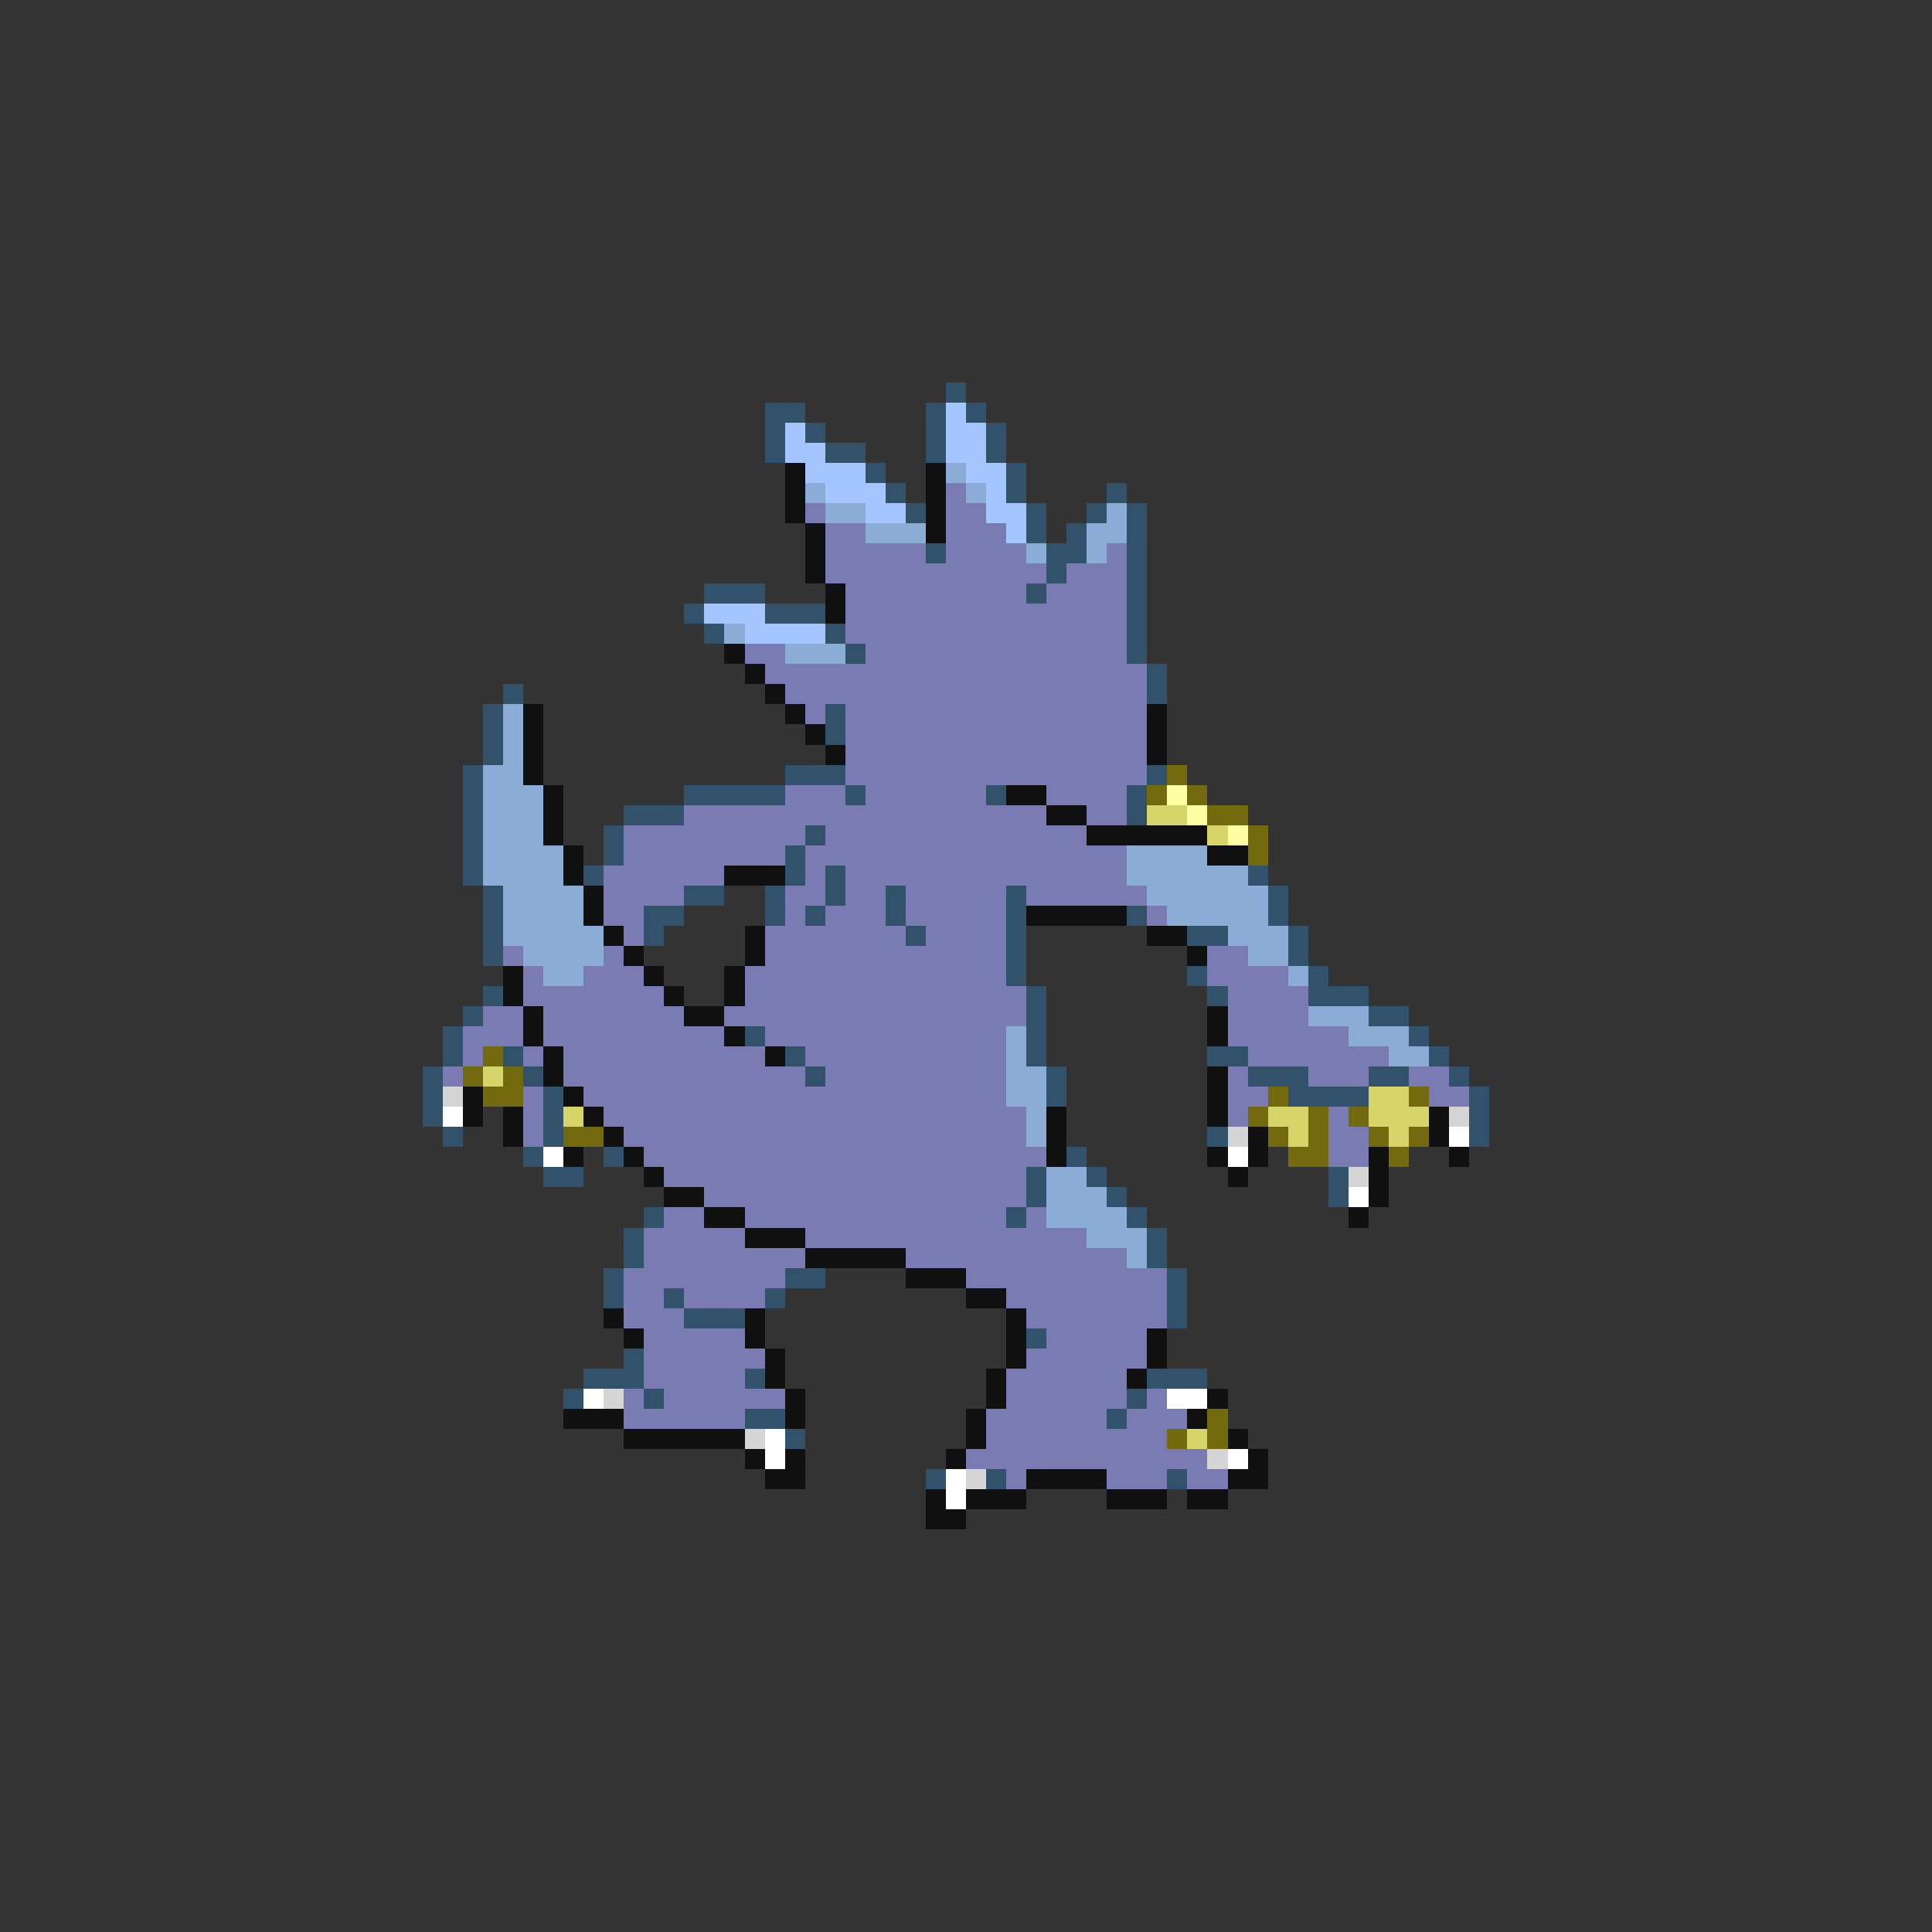 <svg xmlns="http://www.w3.org/2000/svg" viewBox="0 -0.5 96 96" shape-rendering="crispEdges">
<rect x="0" y="-0.5" width="96" height="96" fill="#333333" stroke="none"/>
<path stroke="#31526a" d="M47 19h1M38 20h2M46 20h1M48 20h1M38 21h1M40 21h1M46 21h1M49 21h1M38 22h1M41 22h2M46 22h1M49 22h1M43 23h1M50 23h1M44 24h1M50 24h1M55 24h1M45 25h1M51 25h1M54 25h1M56 25h1M51 26h1M53 26h1M56 26h1M46 27h1M52 27h2M56 27h1M52 28h1M56 28h1M35 29h3M51 29h1M56 29h1M34 30h1M38 30h3M56 30h1M35 31h1M41 31h1M56 31h1M42 32h1M56 32h1M57 33h1M25 34h1M57 34h1M24 35h1M41 35h1M24 36h1M41 36h1M24 37h1M23 38h1M39 38h3M57 38h1M23 39h1M34 39h5M42 39h1M49 39h1M56 39h1M23 40h1M31 40h3M56 40h1M23 41h1M30 41h1M40 41h1M23 42h1M30 42h1M39 42h1M23 43h1M29 43h1M39 43h1M41 43h1M62 43h1M24 44h1M34 44h2M38 44h1M41 44h1M44 44h1M50 44h1M63 44h1M24 45h1M32 45h2M38 45h1M40 45h1M44 45h1M50 45h1M56 45h1M63 45h1M24 46h1M32 46h1M45 46h1M50 46h1M59 46h2M64 46h1M24 47h1M50 47h1M64 47h1M50 48h1M59 48h1M65 48h1M24 49h1M51 49h1M60 49h1M65 49h3M23 50h1M51 50h1M68 50h2M22 51h1M37 51h1M51 51h1M70 51h1M22 52h1M25 52h1M39 52h1M51 52h1M60 52h2M71 52h1M21 53h1M26 53h1M40 53h1M52 53h1M62 53h3M68 53h2M72 53h1M21 54h1M27 54h1M52 54h1M64 54h4M73 54h1M21 55h1M27 55h1M73 55h1M22 56h1M27 56h1M60 56h1M73 56h1M26 57h1M30 57h1M53 57h1M27 58h2M51 58h1M54 58h1M66 58h1M51 59h1M55 59h1M66 59h1M32 60h1M50 60h1M56 60h1M31 61h1M57 61h1M31 62h1M57 62h1M30 63h1M39 63h2M58 63h1M30 64h1M33 64h1M38 64h1M58 64h1M34 65h3M58 65h1M51 66h1M31 67h1M29 68h3M37 68h1M57 68h3M28 69h1M32 69h1M56 69h1M37 70h2M55 70h1M39 71h1M46 73h1M49 73h1M58 73h1" />
<path stroke="#a4c5ff" d="M47 20h1M39 21h1M47 21h2M39 22h2M47 22h2M40 23h3M48 23h2M41 24h3M49 24h1M43 25h2M49 25h2M50 26h1M35 30h3M37 31h4" />
<path stroke="#101010" d="M39 23h1M46 23h1M39 24h1M46 24h1M39 25h1M46 25h1M40 26h1M46 26h1M40 27h1M40 28h1M41 29h1M41 30h1M36 32h1M37 33h1M38 34h1M26 35h1M39 35h1M57 35h1M26 36h1M40 36h1M57 36h1M26 37h1M41 37h1M57 37h1M26 38h1M27 39h1M50 39h2M27 40h1M52 40h2M27 41h1M54 41h6M28 42h1M60 42h2M28 43h1M36 43h3M29 44h1M29 45h1M51 45h5M30 46h1M37 46h1M57 46h2M31 47h1M37 47h1M59 47h1M25 48h1M32 48h1M36 48h1M25 49h1M33 49h1M36 49h1M26 50h1M34 50h2M60 50h1M26 51h1M36 51h1M60 51h1M27 52h1M38 52h1M27 53h1M60 53h1M23 54h1M28 54h1M60 54h1M23 55h1M25 55h1M29 55h1M52 55h1M60 55h1M71 55h1M25 56h1M30 56h1M52 56h1M62 56h1M71 56h1M28 57h1M31 57h1M52 57h1M60 57h1M62 57h1M68 57h1M72 57h1M32 58h1M61 58h1M68 58h1M33 59h2M68 59h1M35 60h2M67 60h1M37 61h3M40 62h5M45 63h3M48 64h2M30 65h1M37 65h1M50 65h1M31 66h1M37 66h1M50 66h1M57 66h1M38 67h1M50 67h1M57 67h1M38 68h1M49 68h1M56 68h1M39 69h1M49 69h1M60 69h1M28 70h3M39 70h1M48 70h1M59 70h1M31 71h6M48 71h1M61 71h1M37 72h1M39 72h1M47 72h1M62 72h1M38 73h2M51 73h4M61 73h2M46 74h1M48 74h3M55 74h3M59 74h2M46 75h2" />
<path stroke="#8bacd5" d="M47 23h1M40 24h1M48 24h1M41 25h2M55 25h1M43 26h3M54 26h2M51 27h1M54 27h1M36 31h1M39 32h3M25 35h1M25 36h1M25 37h1M24 38h2M24 39h3M24 40h3M24 41h3M24 42h4M56 42h4M24 43h4M56 43h6M25 44h4M57 44h6M25 45h4M58 45h5M25 46h5M61 46h3M26 47h4M62 47h2M27 48h2M64 48h1M65 50h3M50 51h1M67 51h3M50 52h1M69 52h2M50 53h2M50 54h2M51 55h1M51 56h1M52 58h2M52 59h3M52 60h4M54 61h3M56 62h1" />
<path stroke="#7b7bb4" d="M47 24h1M40 25h1M47 25h2M41 26h2M47 26h3M41 27h5M47 27h4M55 27h1M41 28h11M53 28h3M42 29h9M52 29h4M42 30h14M42 31h14M37 32h2M43 32h13M38 33h19M39 34h18M40 35h1M42 35h15M42 36h15M42 37h15M42 38h15M39 39h3M43 39h6M52 39h4M34 40h18M54 40h2M31 41h9M41 41h13M31 42h8M40 42h16M30 43h6M40 43h1M42 43h14M30 44h4M39 44h2M42 44h2M45 44h5M51 44h6M30 45h2M39 45h1M41 45h3M45 45h5M57 45h1M31 46h1M38 46h7M46 46h4M25 47h1M30 47h1M38 47h12M60 47h2M26 48h1M29 48h3M37 48h13M60 48h4M26 49h7M37 49h14M61 49h4M24 50h2M27 50h7M36 50h15M61 50h4M23 51h3M27 51h9M38 51h12M61 51h6M23 52h1M26 52h1M28 52h10M40 52h10M62 52h7M22 53h1M28 53h12M41 53h9M61 53h1M65 53h3M70 53h2M26 54h1M29 54h21M61 54h2M71 54h2M26 55h1M30 55h21M61 55h1M66 55h1M26 56h1M31 56h20M66 56h2M32 57h20M66 57h2M33 58h18M35 59h16M33 60h2M37 60h13M51 60h1M32 61h5M40 61h14M32 62h8M45 62h11M31 63h8M48 63h10M31 64h2M34 64h4M50 64h8M31 65h3M51 65h7M32 66h5M52 66h5M32 67h6M51 67h6M32 68h5M50 68h6M31 69h1M33 69h6M50 69h6M57 69h1M31 70h6M49 70h6M56 70h3M49 71h9M48 72h12M50 73h1M55 73h3M59 73h2" />
<path stroke="#736a10" d="M58 38h1M57 39h1M59 39h1M60 40h2M62 41h1M62 42h1M24 52h1M23 53h1M25 53h1M24 54h2M63 54h1M70 54h1M62 55h1M65 55h1M67 55h1M28 56h2M63 56h1M65 56h1M68 56h1M70 56h1M64 57h2M69 57h1M60 70h1M58 71h1M60 71h1" />
<path stroke="#ffffa4" d="M58 39h1M59 40h1M61 41h1" />
<path stroke="#d5d56a" d="M57 40h2M60 41h1M24 53h1M68 54h2M28 55h1M63 55h2M68 55h3M64 56h1M69 56h1M59 71h1" />
<path stroke="#d5d5d5" d="M22 54h1M72 55h1M61 56h1M67 58h1M30 69h1M37 71h1M60 72h1M48 73h1" />
<path stroke="#ffffff" d="M22 55h1M72 56h1M27 57h1M61 57h1M67 59h1M29 69h1M58 69h2M38 71h1M38 72h1M61 72h1M47 73h1M47 74h1" />
</svg>